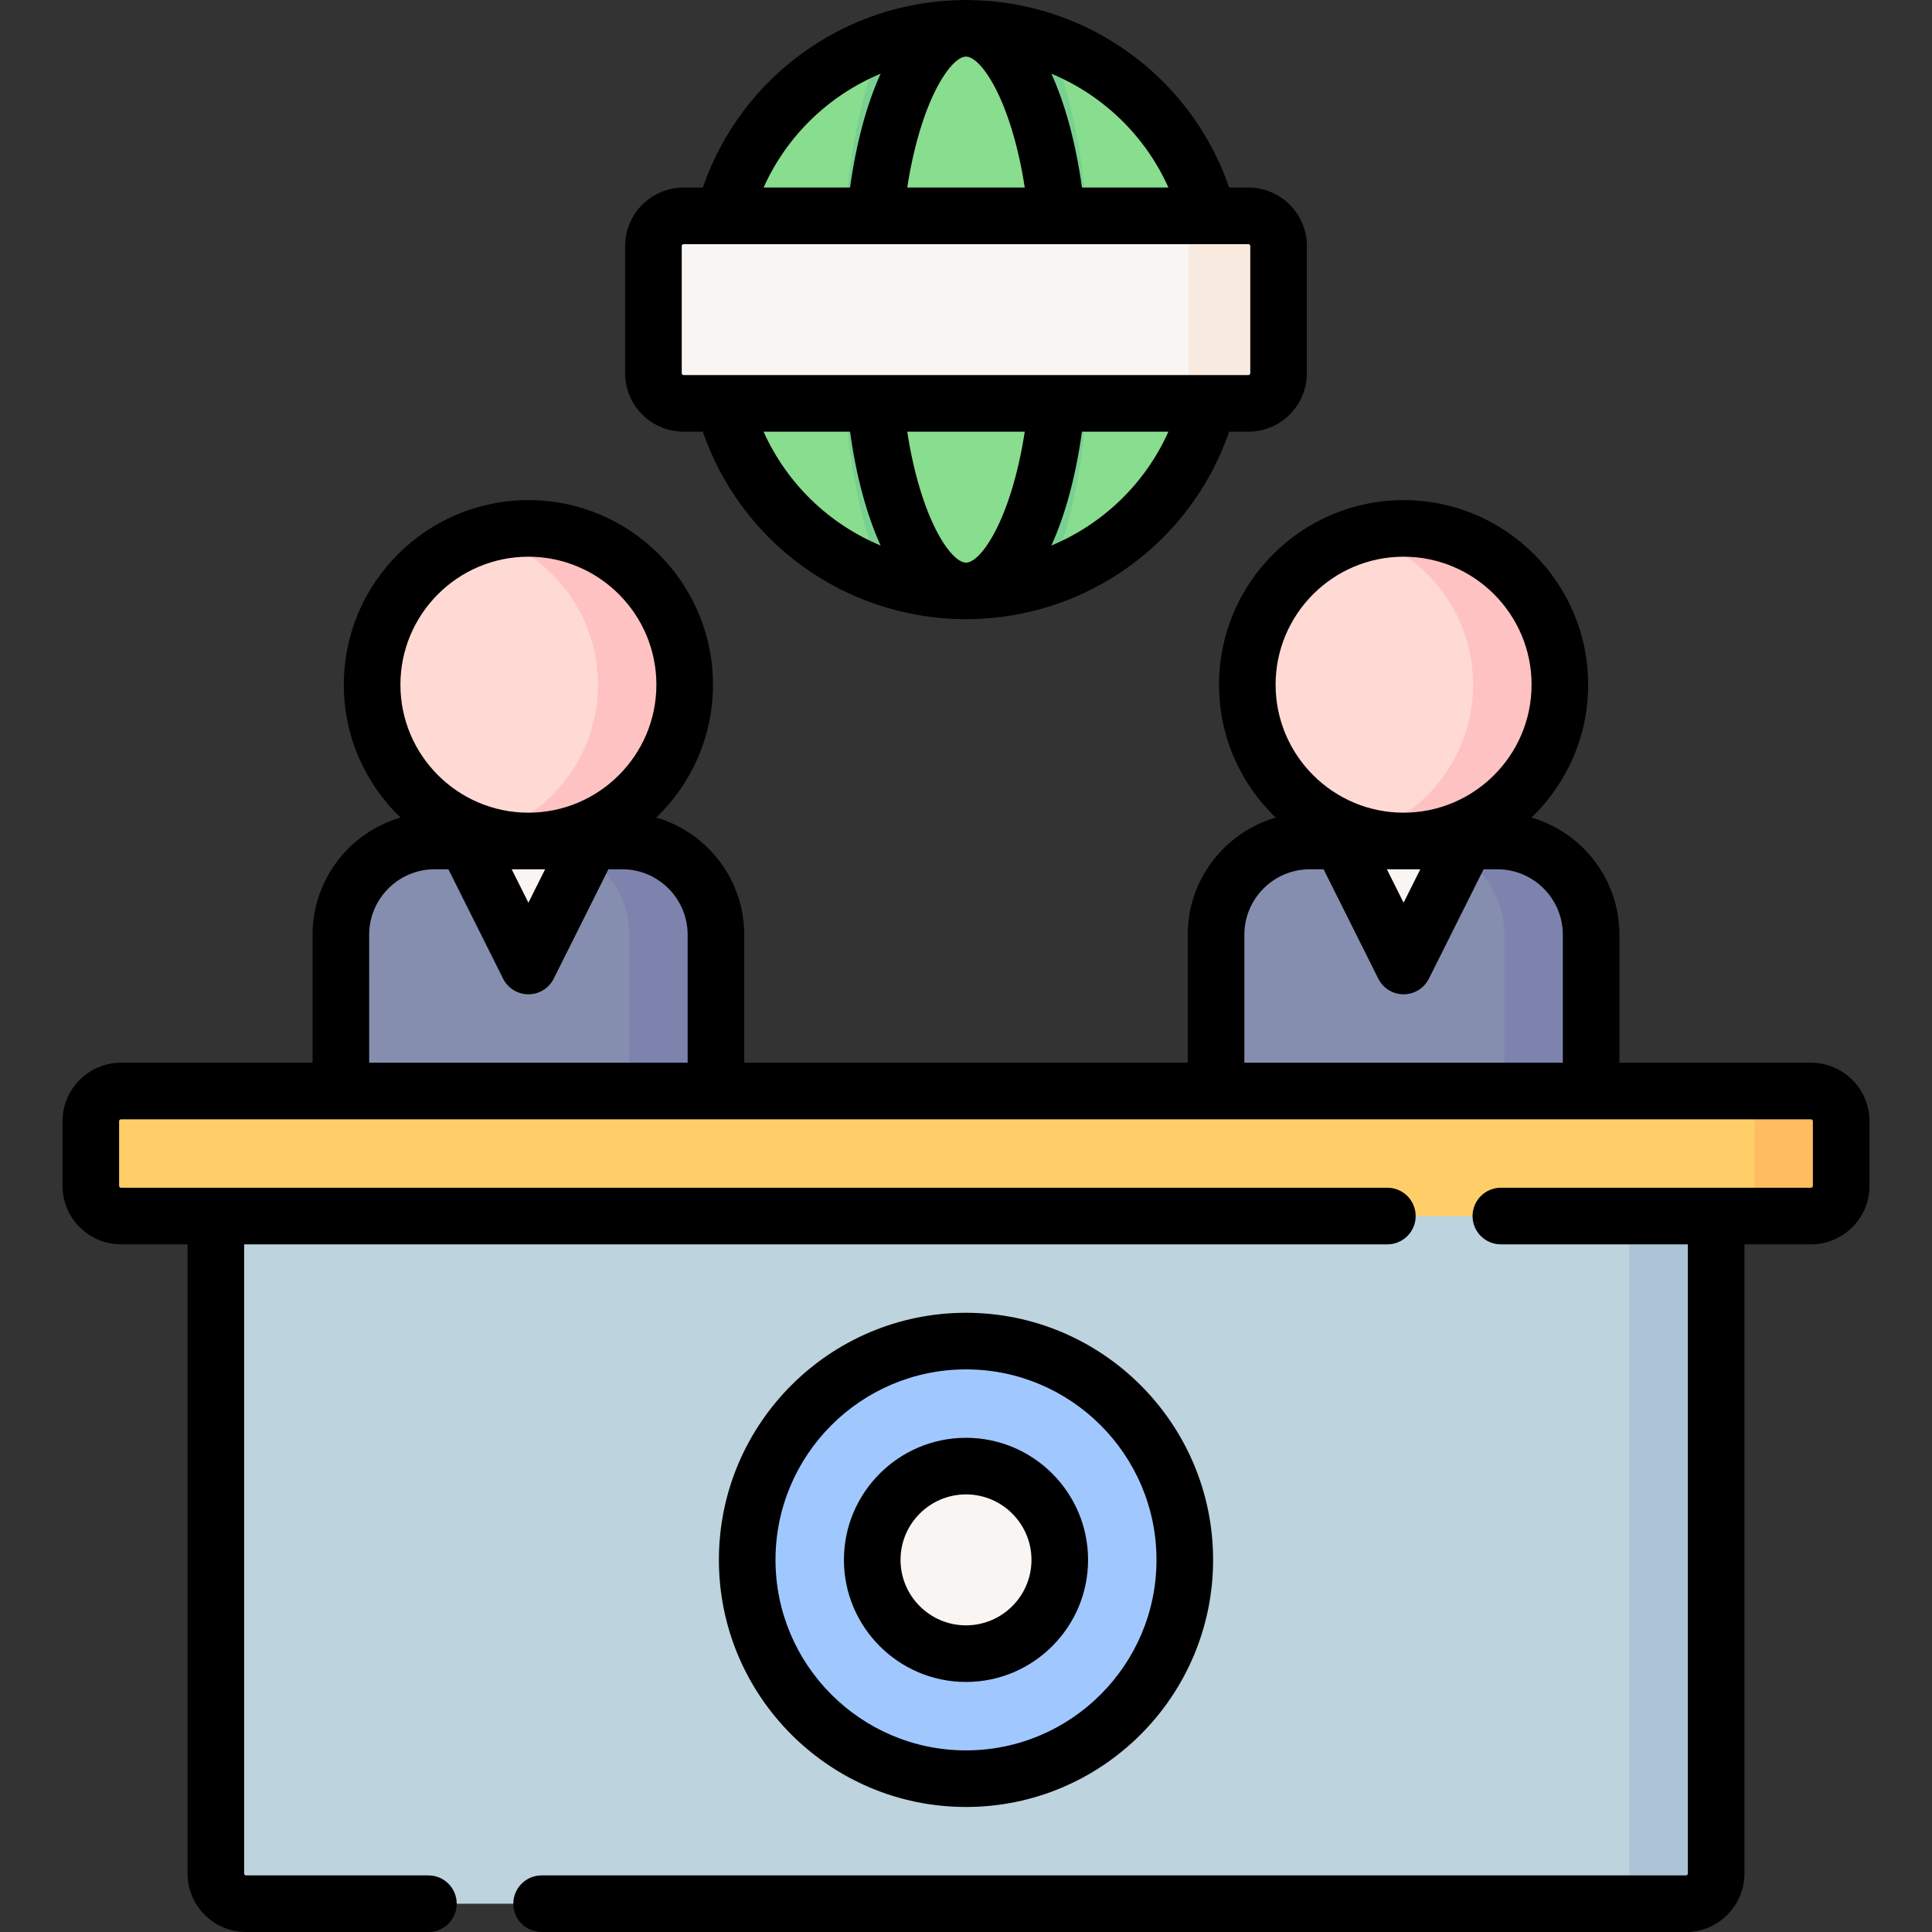 <svg id="Capa_1" enable-background="new 0 0 512 512" height="512" viewBox="0 0 512 512" width="512" xmlns="http://www.w3.org/2000/svg"><rect x="0" y="0" width="512" height="512" fill="#333333" stroke="none"/><g><g><path d="m454.8 317.266h-397.6v179.234c0 4.418 3.582 8 8 8h381.6c4.418 0 8-3.582 8-8z" fill="#bdd3dd"/><path d="m431.8 317.266v179.234c0 4.418-3.582 8-8 8h23c4.418 0 8-3.582 8-8v-179.234z" fill="#abc4d6"/><ellipse cx="256" cy="413.383" fill="#a0c8ff" rx="57.983" ry="57.983" transform="matrix(.168 -.986 .986 .168 -194.58 596.14)"/><circle cx="256" cy="413.383" fill="#f9f5f3" r="24.85"/><g><circle cx="140.033" cy="181.45" fill="#ffdad5" r="41.417"/><path d="m189.733 247.717c0-13.724-11.126-24.85-24.85-24.85h-49.7c-13.724 0-24.85 11.126-24.85 24.85v46.417h99.4z" fill="#868eaf"/><path d="m164.883 222.867h-23c13.724 0 24.85 11.126 24.85 24.85v46.417h23v-46.417c0-13.725-11.125-24.85-24.85-24.85z" fill="#7d83ad"/><path d="m140.033 140.033c-3.992 0-7.847.576-11.5 1.63 17.277 4.985 29.917 20.905 29.917 39.786s-12.64 34.801-29.917 39.786c3.653 1.054 7.508 1.63 11.5 1.63 22.874 0 41.417-18.543 41.417-41.417s-18.543-41.415-41.417-41.415z" fill="#ffc2c2"/></g><g><circle cx="371.967" cy="181.45" fill="#ffdad5" r="41.417"/><path d="m421.667 247.717c0-13.724-11.126-24.85-24.85-24.85h-49.7c-13.724 0-24.85 11.126-24.85 24.85v46.417h99.4z" fill="#868eaf"/><path d="m396.816 222.867h-23c13.724 0 24.85 11.126 24.85 24.85v46.417h23v-46.417c.001-13.725-11.125-24.85-24.85-24.85z" fill="#7d83ad"/><path d="m371.966 140.033c-3.992 0-7.847.576-11.5 1.63 17.277 4.985 29.917 20.905 29.917 39.786s-12.64 34.801-29.917 39.786c3.653 1.054 7.508 1.63 11.5 1.63 22.874 0 41.417-18.543 41.417-41.417s-18.543-41.415-41.417-41.415z" fill="#ffc2c2"/></g><path d="m479.933 289.134h-447.866c-4.418 0-8 3.582-8 8v17.132c0 4.418 3.582 8 8 8h447.867c4.418 0 8-3.582 8-8v-17.132c-.001-4.418-3.582-8-8.001-8z" fill="#ffce69"/><path d="m479.933 289.134h-23c4.418 0 8 3.582 8 8v17.132c0 4.418-3.582 8-8 8h23c4.418 0 8-3.582 8-8v-17.132c0-4.418-3.581-8-8-8z" fill="#ffbd61"/><path d="m123.467 222.867 9.411 18.822c2.948 5.896 11.363 5.896 14.311 0l9.411-18.822z" fill="#f9f5f3"/><path d="m355.4 222.867 9.411 18.822c2.948 5.896 11.363 5.896 14.311 0l9.411-18.822z" fill="#f9f5f3"/><g><g><path d="m191.822 106.907c7.359 28.578 33.303 49.693 64.178 49.693 30.878 0 56.823-21.119 64.179-49.7v-49.701c-7.356-28.581-33.302-49.699-64.179-49.699s-56.823 21.119-64.179 49.7z" fill="#89dd8e"/><g fill="#79d191"><g><path d="m272.331 55.258c.373 4.273 4.157 7.429 8.412 7.06 4.273-.373 7.434-4.14 7.061-8.412-1.325-15.165-4.472-30.85-9.773-42.656-6.74-2.375-13.982-3.682-21.521-3.74 3.833 1.233 13.018 15.647 15.821 47.748z"/><path d="m233.969 11.25c-5.301 11.806-8.449 27.491-9.773 42.657-.373 4.273 2.788 8.039 7.061 8.412.23.02.458.03.685.03 3.983 0 7.374-3.048 7.727-7.091 2.802-32.101 11.988-46.515 15.822-47.747-7.54.057-14.782 1.364-21.522 3.739z"/></g><g><path d="m239.669 108.843c-.372-4.273-4.143-7.424-8.412-7.061-4.273.373-7.434 4.139-7.061 8.412 1.324 15.166 4.471 30.851 9.773 42.656 6.74 2.375 13.982 3.683 21.522 3.74-3.834-1.233-13.02-15.647-15.822-47.747z"/><path d="m278.03 152.85c5.301-11.806 8.449-27.491 9.773-42.657.373-4.273-2.788-8.039-7.061-8.412-4.267-.368-8.039 2.788-8.412 7.06-2.803 32.101-11.988 46.515-15.822 47.748 7.54-.056 14.782-1.364 21.522-3.739z"/></g></g></g><path d="m330.834 106.9h-149.668c-4.418 0-8-3.582-8-8v-33.7c0-4.418 3.582-8 8-8h149.668c4.418 0 8 3.582 8 8v33.7c0 4.418-3.582 8-8 8z" fill="#f9f5f3"/><path d="m330.55 57.2h-23.815c4.575 0 8.283 3.709 8.283 8.283v33.134c0 4.575-3.709 8.283-8.283 8.283h23.815c4.575 0 8.283-3.709 8.283-8.283v-33.134c.001-4.574-3.708-8.283-8.283-8.283z" fill="#f9eae0"/></g></g><g><path d="m479.933 281.634h-50.767v-33.917c0-14.696-9.854-27.126-23.3-31.052 9.246-8.904 15.016-21.395 15.016-35.215 0-26.973-21.944-48.917-48.917-48.917s-48.917 21.944-48.917 48.917c0 13.82 5.77 26.31 15.016 35.215-13.445 3.926-23.299 16.355-23.299 31.052v33.917h-117.532v-33.917c0-14.696-9.854-27.126-23.3-31.052 9.246-8.904 15.016-21.395 15.016-35.215 0-26.973-21.944-48.917-48.917-48.917s-48.916 21.944-48.916 48.917c0 13.82 5.77 26.31 15.016 35.215-13.445 3.925-23.299 16.355-23.299 31.052v33.917h-50.766c-8.547 0-15.5 6.953-15.5 15.5v17.132c0 8.547 6.953 15.5 15.5 15.5h17.633v166.734c0 8.547 6.953 15.5 15.5 15.5h48.333c4.142 0 7.5-3.357 7.5-7.5s-3.358-7.5-7.5-7.5h-48.333c-.276 0-.5-.225-.5-.5v-166.734h302.968c4.142 0 7.5-3.357 7.5-7.5s-3.358-7.5-7.5-7.5h-310.468-25.133c-.276 0-.5-.225-.5-.5v-17.132c0-.275.224-.5.5-.5h447.866c.276 0 .5.225.5.5v17.132c0 .275-.224.5-.5.5h-25.133-57.058c-4.142 0-7.5 3.357-7.5 7.5s3.358 7.5 7.5 7.5h49.558v166.734c0 .275-.224.5-.5.5h-303.267c-4.142 0-7.5 3.357-7.5 7.5s3.358 7.5 7.5 7.5h303.267c8.547 0 15.5-6.953 15.5-15.5v-166.734h17.633c8.547 0 15.5-6.953 15.5-15.5v-17.132c0-8.547-6.953-15.5-15.5-15.5zm-103.535-51.267-4.431 8.862-4.431-8.862zm-4.432-82.834c18.702 0 33.917 15.215 33.917 33.917s-15.215 33.917-33.917 33.917-33.917-15.215-33.917-33.917c.001-18.702 15.216-33.917 33.917-33.917zm-42.199 100.184c0-9.566 7.783-17.35 17.35-17.35h3.648l14.494 28.987c1.27 2.54 3.867 4.146 6.708 4.146s5.438-1.605 6.708-4.146l14.494-28.987h3.648c9.567 0 17.35 7.783 17.35 17.35v33.916h-84.4zm-185.302-17.35-4.431 8.862-4.431-8.862zm-4.432-82.834c18.702 0 33.917 15.215 33.917 33.917s-15.215 33.917-33.917 33.917-33.916-15.215-33.916-33.917 15.215-33.917 33.916-33.917zm-42.199 100.184c0-9.566 7.783-17.35 17.35-17.35h3.648l14.494 28.987c1.27 2.541 3.867 4.146 6.708 4.146s5.438-1.604 6.708-4.146l14.494-28.987h3.648c9.567 0 17.35 7.783 17.35 17.35v33.916h-84.4z"/><path d="m321.483 413.383c0-36.107-29.375-65.482-65.483-65.482s-65.483 29.375-65.483 65.482c0 36.108 29.376 65.484 65.483 65.484s65.483-29.376 65.483-65.484zm-115.966 0c0-27.836 22.647-50.482 50.483-50.482s50.483 22.647 50.483 50.482c0 27.837-22.647 50.484-50.483 50.484s-50.483-22.647-50.483-50.484z"/><path d="m288.35 413.383c0-17.838-14.512-32.35-32.35-32.35s-32.35 14.512-32.35 32.35 14.512 32.351 32.35 32.351 32.35-14.513 32.35-32.351zm-49.7 0c0-9.566 7.783-17.35 17.35-17.35s17.35 7.783 17.35 17.35-7.783 17.351-17.35 17.351-17.35-7.784-17.35-17.351z"/><path d="m181.167 114.4h5.088c10.088 29.33 37.657 49.405 69.082 49.685.224.008.446.014.664.014s.44-.005.664-.014c31.426-.28 58.993-20.355 69.081-49.685h5.089c8.547 0 15.5-6.953 15.5-15.5v-33.7c0-8.547-6.953-15.5-15.5-15.5h-5.088c-10.089-29.331-37.657-49.406-69.083-49.686-.224-.009-.446-.014-.664-.014s-.44.005-.664.014c-31.426.28-58.994 20.356-69.081 49.686h-5.088c-8.547 0-15.5 6.953-15.5 15.5v33.7c0 8.547 6.953 15.5 15.5 15.5zm21.192 0h22.908c1.617 11.675 4.38 21.982 8.106 30.171-13.654-5.691-24.852-16.403-31.014-30.171zm53.641 34.7c-4.02 0-11.997-11.598-15.572-34.699h31.144c-3.576 23.101-11.552 34.699-15.572 34.699zm22.627-4.529c3.726-8.189 6.489-18.496 8.106-30.171h22.908c-6.163 13.768-17.36 24.48-31.014 30.171zm31.014-94.871h-22.909c-1.617-11.676-4.38-21.983-8.106-30.172 13.656 5.692 24.852 16.404 31.015 30.172zm-53.641-34.7c4.019 0 11.996 11.598 15.572 34.7h-31.144c3.575-23.102 11.552-34.7 15.572-34.7zm-22.626 4.528c-3.726 8.189-6.49 18.496-8.107 30.172h-22.908c6.163-13.768 17.36-24.481 31.015-30.172zm-52.707 45.672c0-.275.224-.5.5-.5h50.755c.007 0 .013.001.02.001s.014-.001.021-.001h48.042.034 40.124c.004 0 .008.001.012.001.005 0 .01-.001.016-.001h10.645c.276 0 .5.225.5.5v33.7c0 .275-.224.5-.5.5h-50.768c-.028 0-.056 0-.085 0h-47.959c-.028 0-.056 0-.084 0h-50.771c-.276 0-.5-.225-.5-.5v-33.7z"/></g></g></svg>